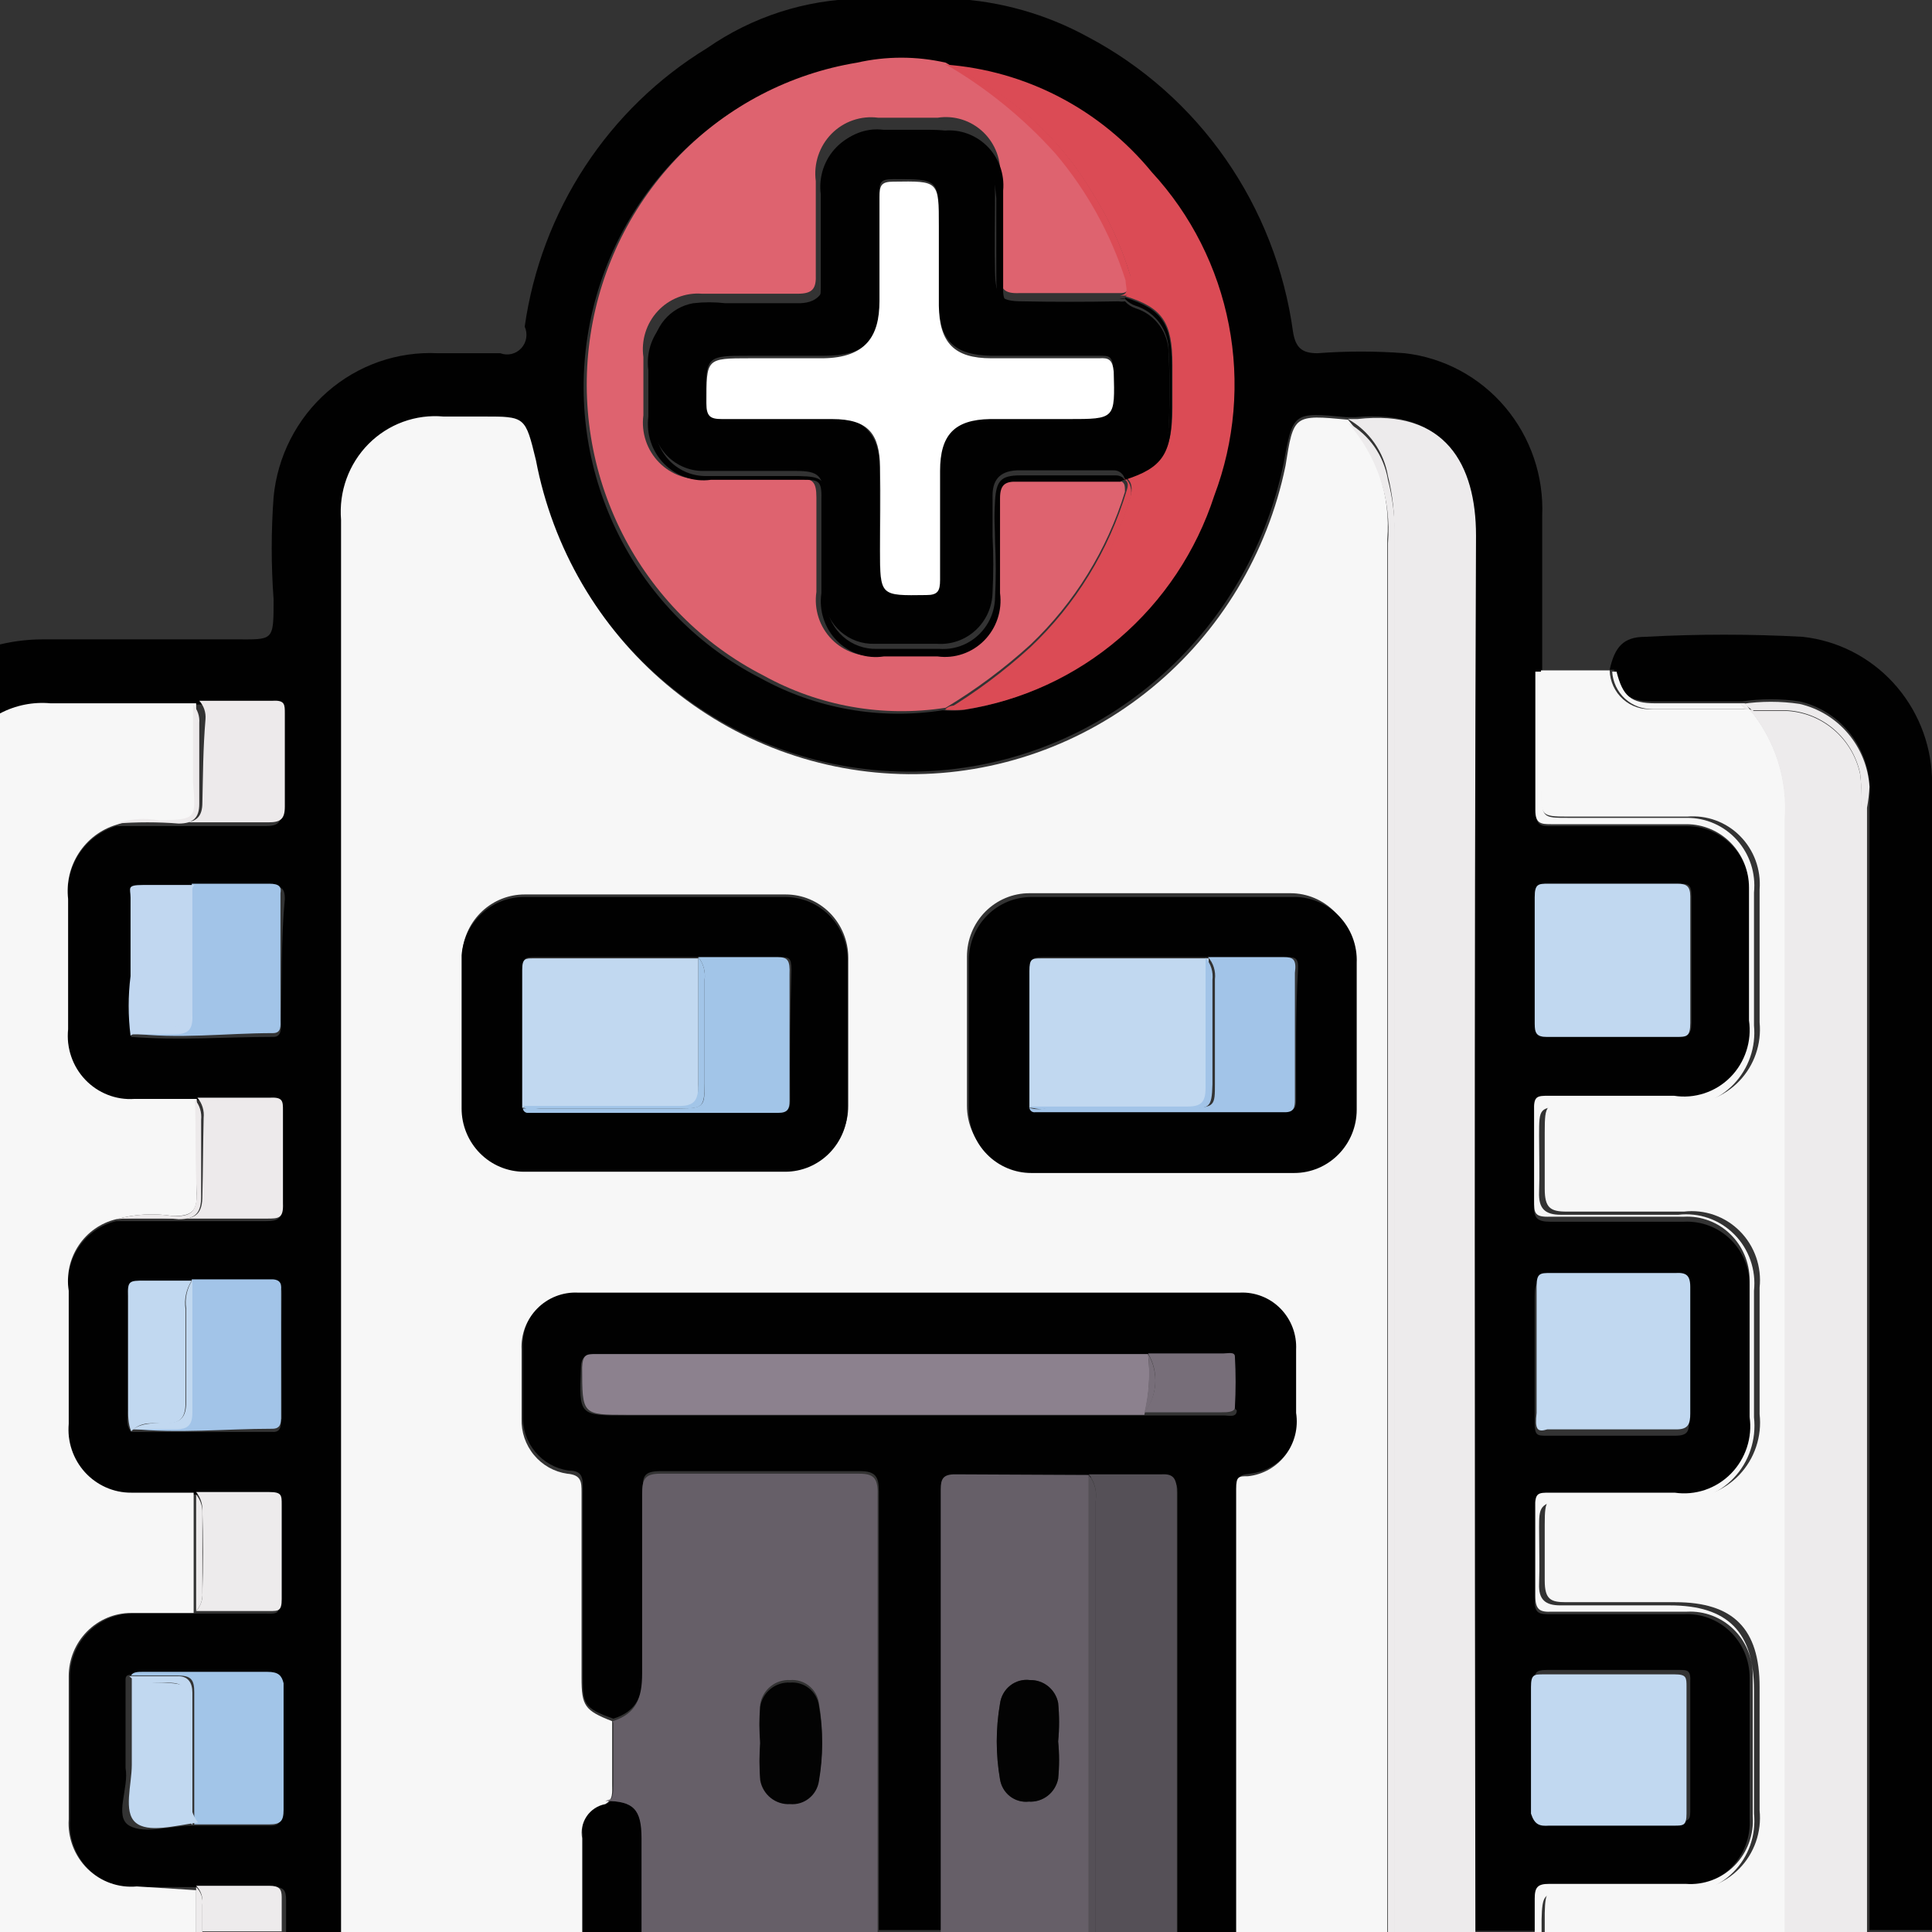 <svg width="65" height="65" viewBox="0 0 65 65" fill="none" xmlns="http://www.w3.org/2000/svg">
<rect x="0" y="0" width="65" height="65" fill="#333333" stroke="none"/>
<g clip-path="url(#clip0_123_7527)">
<path d="M42.051 49.581C42.298 49.555 42.537 49.478 42.754 49.356C42.971 49.233 43.16 49.067 43.312 48.868C43.463 48.669 43.573 48.44 43.635 48.197C43.696 47.953 43.708 47.699 43.67 47.451V45.321C43.682 45.066 43.641 44.812 43.55 44.573C43.459 44.335 43.32 44.119 43.142 43.939C42.964 43.758 42.751 43.617 42.516 43.526C42.281 43.433 42.03 43.392 41.778 43.404H19.481C19.23 43.392 18.978 43.433 18.743 43.526C18.508 43.617 18.295 43.758 18.117 43.939C17.939 44.119 17.8 44.335 17.709 44.573C17.618 44.812 17.578 45.066 17.59 45.321V47.621C17.575 48.067 17.724 48.503 18.007 48.845C18.29 49.187 18.688 49.411 19.124 49.474C19.628 49.474 19.607 49.751 19.607 50.113V56.353C19.607 57.312 19.607 57.461 20.637 57.823C21.436 57.567 21.646 57.035 21.625 56.204C21.625 54.202 21.625 52.179 21.625 50.177C21.625 49.687 21.625 49.495 22.234 49.495C24.483 49.495 26.71 49.495 28.938 49.495C29.463 49.495 29.568 49.687 29.568 50.177C29.568 55.097 29.568 60.016 29.568 64.936H31.67V50.219C31.67 49.858 31.67 49.687 32.153 49.708H39.109C39.509 49.708 39.614 49.858 39.614 50.219C39.614 55.182 39.614 60.166 39.614 65.128H41.715V50.219C41.589 49.687 41.673 49.623 42.051 49.581ZM41.61 47.451C41.61 47.706 41.337 47.621 41.169 47.621H21.036C19.481 47.621 19.481 47.621 19.544 46.024C19.544 45.662 19.691 45.555 20.027 45.577H41.043C41.19 45.577 41.421 45.577 41.442 45.726C41.507 46.277 41.542 46.832 41.547 47.387L41.61 47.451Z" fill="#010101"/>
<path d="M20.385 60.591C20.259 60.614 20.139 60.663 20.031 60.733C19.924 60.803 19.831 60.895 19.759 61.002C19.686 61.109 19.636 61.229 19.61 61.356C19.584 61.483 19.583 61.614 19.607 61.742V65.128H21.709V61.955C21.604 60.868 21.33 60.591 20.385 60.591Z" fill="#010101"/>
<path d="M60.65 21.425C58.886 21.329 57.118 21.329 55.354 21.425C54.618 21.425 54.324 21.766 54.156 22.533H54.303C54.513 23.363 54.787 23.598 55.606 23.598H58.611C59.252 23.502 59.904 23.502 60.545 23.598C61.181 23.743 61.755 24.094 62.179 24.596C62.603 25.099 62.855 25.727 62.898 26.388C62.909 26.586 62.909 26.785 62.898 26.984C62.898 39.635 62.898 52.285 62.898 64.936H65V26.153C64.956 24.967 64.493 23.837 63.694 22.968C62.895 22.1 61.814 21.552 60.65 21.425V21.425Z" fill="#010101"/>
<path d="M52.118 63.445H56.615C56.914 63.467 57.214 63.424 57.495 63.319C57.776 63.213 58.032 63.048 58.245 62.834C58.458 62.62 58.623 62.363 58.73 62.079C58.837 61.795 58.882 61.491 58.864 61.188C58.864 59.59 58.864 58.014 58.864 56.438C58.864 56.15 58.806 55.864 58.694 55.598C58.582 55.332 58.418 55.093 58.211 54.894C58.005 54.694 57.761 54.54 57.493 54.439C57.226 54.339 56.942 54.294 56.657 54.309H52.202C51.781 54.309 51.613 54.309 51.634 53.776C51.634 52.775 51.634 51.795 51.634 50.794C51.634 50.39 51.634 50.305 52.118 50.305H56.321C56.673 50.362 57.034 50.333 57.373 50.219C57.712 50.105 58.018 49.911 58.268 49.652C58.517 49.394 58.701 49.078 58.805 48.732C58.908 48.386 58.929 48.019 58.864 47.664V43.234C58.864 42.945 58.806 42.659 58.694 42.394C58.582 42.128 58.418 41.888 58.211 41.689C58.005 41.49 57.761 41.335 57.493 41.235C57.226 41.134 56.942 41.09 56.657 41.104C55.144 41.104 53.652 41.104 52.16 41.104C51.718 41.104 51.592 40.976 51.613 40.55C51.613 39.557 51.613 38.556 51.613 37.547C51.613 37.143 51.613 37.015 52.118 37.036H56.321C56.674 37.099 57.037 37.073 57.378 36.961C57.719 36.849 58.029 36.655 58.279 36.395C58.529 36.135 58.714 35.817 58.815 35.469C58.917 35.12 58.934 34.752 58.864 34.395V29.923C58.864 29.358 58.642 28.816 58.248 28.417C57.854 28.018 57.319 27.793 56.762 27.793C55.249 27.793 53.715 27.793 52.202 27.793C51.865 27.793 51.676 27.793 51.676 27.325C51.676 23.96 51.676 22.66 51.676 22.66H51.886C51.886 20.9 51.886 19.132 51.886 17.358C51.943 16.021 51.497 14.714 50.639 13.698C49.781 12.682 48.574 12.034 47.263 11.884C46.284 11.809 45.3 11.809 44.321 11.884C43.796 11.884 43.586 11.692 43.502 11.16C43.214 9.067 42.436 7.074 41.233 5.347C40.031 3.62 38.438 2.211 36.587 1.235C35.194 0.474 33.65 0.037 32.069 -0.043H29.127C29.065 -0.026 29 -0.026 28.938 -0.043C27.098 -0.014 25.307 0.564 23.789 1.619C22.145 2.622 20.741 3.983 19.68 5.604C18.619 7.225 17.926 9.064 17.653 10.989C17.707 11.108 17.725 11.241 17.704 11.37C17.684 11.499 17.626 11.619 17.538 11.715C17.451 11.81 17.337 11.878 17.211 11.908C17.086 11.938 16.954 11.93 16.833 11.884C16.161 11.884 15.467 11.884 14.732 11.884C13.374 11.817 12.043 12.282 11.015 13.182C9.986 14.082 9.338 15.348 9.205 16.718C9.121 17.867 9.121 19.02 9.205 20.169C9.205 21.596 9.205 21.511 7.902 21.511H1.429C0.948 21.512 0.468 21.569 0 21.681V24.045C0.524 23.769 1.114 23.651 1.702 23.704C3.341 23.704 4.96 23.704 6.599 23.704C7.418 23.704 8.238 23.704 9.079 23.704C9.415 23.704 9.478 23.832 9.478 24.13C9.478 25.181 9.478 26.224 9.478 27.261C9.478 27.687 9.331 27.793 8.931 27.793C7.271 27.793 5.59 27.793 3.909 27.793C3.393 27.95 2.948 28.285 2.653 28.741C2.357 29.197 2.229 29.743 2.291 30.285C2.291 31.733 2.291 33.203 2.291 34.672C2.259 34.98 2.295 35.292 2.395 35.585C2.494 35.877 2.656 36.145 2.868 36.368C3.08 36.591 3.338 36.764 3.623 36.876C3.908 36.988 4.213 37.035 4.518 37.015H6.62H9.079C9.436 37.015 9.499 37.143 9.499 37.441C9.499 38.492 9.499 39.535 9.499 40.572C9.499 40.998 9.352 41.083 8.952 41.083H3.909C3.392 41.205 2.94 41.522 2.644 41.968C2.347 42.414 2.229 42.958 2.312 43.489V47.962C2.285 48.257 2.32 48.555 2.414 48.836C2.508 49.117 2.658 49.375 2.856 49.593C3.054 49.812 3.295 49.986 3.563 50.105C3.831 50.224 4.121 50.285 4.413 50.283H6.515H8.973C9.289 50.283 9.394 50.283 9.394 50.709C9.394 51.774 9.394 52.839 9.394 53.883C9.394 54.224 9.394 54.309 8.973 54.287H4.455C3.898 54.287 3.363 54.512 2.969 54.911C2.575 55.31 2.354 55.852 2.354 56.417C2.354 58.014 2.354 59.633 2.354 61.23C2.334 61.537 2.381 61.845 2.49 62.132C2.599 62.42 2.768 62.679 2.986 62.894C3.203 63.108 3.464 63.273 3.751 63.375C4.037 63.478 4.342 63.516 4.644 63.488H6.746C7.565 63.488 8.385 63.488 9.205 63.488C9.541 63.488 9.625 63.594 9.625 63.914V65.128H11.726V61.252C11.726 46.727 11.726 32.181 11.726 17.656C11.666 17.197 11.704 16.731 11.837 16.289C11.971 15.846 12.197 15.438 12.5 15.093C12.803 14.747 13.176 14.472 13.594 14.286C14.012 14.099 14.464 14.007 14.921 14.014C15.362 14.014 15.803 14.014 16.266 14.014C17.674 14.014 17.674 14.014 17.968 15.398C18.531 18.355 20.087 21.023 22.372 22.948C24.656 24.874 27.528 25.939 30.5 25.961C33.471 25.984 36.358 24.963 38.671 23.072C40.984 21.181 42.579 18.538 43.186 15.59C43.502 13.865 43.502 13.865 45.288 14.035H45.603C48.566 13.758 49.617 15.569 49.596 17.954C49.596 33.629 49.596 49.282 49.596 64.957H51.697V63.871C51.634 63.552 51.739 63.445 52.118 63.445ZM52.118 43.042C52.832 43.042 53.547 43.042 54.219 43.042C54.892 43.042 55.648 43.042 56.321 43.042C56.678 43.042 56.825 43.042 56.825 43.511C56.825 44.895 56.825 46.279 56.825 47.77C56.825 48.111 56.825 48.303 56.363 48.303H52.055C51.718 48.303 51.634 48.303 51.634 47.877C51.634 46.45 51.634 45.044 51.634 43.617C51.634 43.106 51.76 43.021 52.097 43.042H52.118ZM52.118 29.731H56.468C56.783 29.731 56.909 29.731 56.909 30.157C56.909 31.584 56.909 32.99 56.909 34.417C56.909 34.8 56.783 34.885 56.447 34.885H52.034C51.697 34.885 51.634 34.758 51.634 34.459C51.634 33.039 51.634 31.62 51.634 30.2C51.634 29.795 51.76 29.731 52.097 29.731H52.118ZM9.457 34.438C9.457 34.63 9.457 34.885 9.205 34.885C7.607 34.885 6.01 35.013 4.413 34.885C4.329 34.221 4.329 33.548 4.413 32.883C4.413 32.01 4.413 31.137 4.413 30.242C4.413 29.923 4.413 29.795 4.833 29.817C5.254 29.838 5.989 29.817 6.557 29.817C7.124 29.817 8.301 29.817 9.163 29.817C9.499 29.817 9.583 29.923 9.583 30.242C9.457 31.584 9.478 33.011 9.457 34.438ZM9.457 47.749C9.457 47.962 9.457 48.196 9.163 48.175C7.565 48.175 5.989 48.175 4.413 48.175C4.203 47.919 4.308 47.621 4.308 47.344C4.308 46.109 4.308 44.874 4.308 43.639C4.308 43.191 4.455 43.064 4.876 43.106C5.296 43.149 5.926 43.106 6.452 43.106H9.058C9.415 43.106 9.478 43.234 9.478 43.553C9.457 44.916 9.478 46.322 9.478 47.749H9.457ZM8.973 61.422H6.452C5.758 61.422 4.876 61.72 4.35 61.422C3.825 61.124 4.35 60.144 4.224 59.484C4.224 58.483 4.224 57.503 4.224 56.502C4.224 56.268 4.476 56.374 4.602 56.374H8.805C9.184 56.374 9.289 56.502 9.289 56.886C9.289 58.27 9.289 59.676 9.289 61.145C9.478 61.316 9.373 61.443 8.995 61.422H8.973ZM40.77 16.697C40.162 18.567 39.055 20.23 37.571 21.501C36.087 22.772 34.284 23.601 32.363 23.896C32.147 23.917 31.929 23.917 31.712 23.896C29.604 24.227 27.448 23.845 25.576 22.81C23.536 21.765 21.875 20.093 20.831 18.032C19.787 15.972 19.413 13.63 19.763 11.341C20.113 9.053 21.168 6.935 22.779 5.292C24.389 3.648 26.472 2.564 28.728 2.194C29.71 1.97 30.729 1.97 31.712 2.194V2.194C33.05 2.296 34.355 2.671 35.546 3.297C36.738 3.923 37.793 4.786 38.647 5.836C39.972 7.261 40.875 9.035 41.254 10.955C41.633 12.875 41.473 14.865 40.791 16.697H40.77ZM51.634 56.609C51.634 56.289 51.634 56.183 52.055 56.183C53.456 56.183 54.927 56.183 56.468 56.183C56.783 56.183 56.888 56.183 56.867 56.609V60.868C56.867 61.188 56.867 61.294 56.447 61.273C55.711 61.273 54.976 61.273 54.345 61.273H52.244C51.928 61.273 51.76 61.273 51.76 60.868C51.69 59.519 51.648 58.1 51.634 56.609Z" fill="#010101"/>
<path d="M45.351 14.12C43.523 13.95 43.523 13.95 43.249 15.675C42.642 18.623 41.047 21.267 38.734 23.157C36.421 25.048 33.534 26.069 30.563 26.046C27.591 26.024 24.719 24.959 22.435 23.034C20.15 21.108 18.594 18.44 18.031 15.483C17.674 14.014 17.674 14.014 16.266 14.014C15.803 14.014 15.362 14.014 14.921 14.014C14.46 13.972 13.995 14.033 13.559 14.192C13.124 14.351 12.728 14.605 12.399 14.936C12.071 15.267 11.818 15.666 11.658 16.107C11.498 16.547 11.436 17.018 11.474 17.485C11.474 32.01 11.474 46.556 11.474 61.081V65.128H19.586V61.848C19.562 61.721 19.563 61.59 19.589 61.463C19.615 61.336 19.666 61.215 19.738 61.108C19.81 61.001 19.903 60.91 20.01 60.84C20.118 60.769 20.238 60.721 20.364 60.698C20.637 60.549 20.595 60.293 20.595 60.038C20.595 59.377 20.595 58.696 20.595 57.908C19.67 57.546 19.565 57.397 19.565 56.438V50.219C19.565 49.858 19.565 49.623 19.082 49.581C18.646 49.518 18.248 49.294 17.965 48.952C17.681 48.61 17.533 48.174 17.548 47.728V45.406C17.536 45.151 17.576 44.897 17.667 44.659C17.758 44.421 17.897 44.204 18.075 44.024C18.253 43.843 18.466 43.703 18.701 43.611C18.936 43.519 19.188 43.477 19.439 43.489H41.715C41.967 43.477 42.218 43.519 42.453 43.611C42.688 43.703 42.901 43.843 43.079 44.024C43.257 44.204 43.396 44.421 43.487 44.659C43.578 44.897 43.618 45.151 43.606 45.406V47.536C43.645 47.785 43.633 48.038 43.572 48.282C43.51 48.526 43.4 48.754 43.249 48.953C43.097 49.152 42.908 49.318 42.691 49.441C42.474 49.563 42.235 49.64 41.988 49.666C41.673 49.666 41.589 49.666 41.589 50.092V65H46.675C46.675 49.382 46.675 33.764 46.675 18.145C46.734 17.419 46.648 16.687 46.42 15.995C46.193 15.303 45.829 14.665 45.351 14.12V14.12ZM28.539 37.207C28.539 37.772 28.317 38.313 27.923 38.713C27.529 39.112 26.994 39.337 26.437 39.337C23.495 39.337 20.574 39.337 17.653 39.337C17.095 39.337 16.561 39.112 16.167 38.713C15.773 38.313 15.551 37.772 15.551 37.207C15.551 35.503 15.551 33.778 15.551 32.053C15.594 31.518 15.834 31.019 16.223 30.656C16.613 30.293 17.123 30.092 17.653 30.093C19.124 30.093 20.595 30.093 22.066 30.093H26.437C26.994 30.093 27.529 30.318 27.923 30.717C28.317 31.117 28.539 31.658 28.539 32.223V37.207ZM43.48 39.337C40.538 39.337 37.596 39.337 34.633 39.337C34.076 39.337 33.541 39.112 33.147 38.713C32.753 38.313 32.532 37.772 32.532 37.207C32.532 35.524 32.532 33.863 32.532 32.181C32.532 31.616 32.753 31.074 33.147 30.675C33.541 30.275 34.076 30.051 34.633 30.051C36.104 30.051 37.575 30.051 39.067 30.051C40.559 30.051 41.967 30.051 43.417 30.051C43.975 30.051 44.509 30.275 44.903 30.675C45.297 31.074 45.519 31.616 45.519 32.181C45.519 33.82 45.519 35.482 45.519 37.121C45.539 37.405 45.503 37.689 45.413 37.958C45.322 38.227 45.18 38.475 44.994 38.687C44.808 38.899 44.582 39.072 44.329 39.194C44.077 39.317 43.802 39.387 43.523 39.4L43.48 39.337Z" fill="#F7F7F7"/>
<path d="M4.602 63.467C4.3 63.495 3.995 63.456 3.709 63.354C3.422 63.252 3.161 63.087 2.944 62.873C2.726 62.658 2.557 62.398 2.448 62.111C2.339 61.824 2.292 61.516 2.312 61.209C2.312 59.612 2.312 57.993 2.312 56.396C2.312 55.831 2.533 55.289 2.927 54.89C3.321 54.49 3.856 54.266 4.413 54.266H6.515V50.219H4.413C4.121 50.221 3.831 50.16 3.563 50.041C3.295 49.922 3.054 49.748 2.856 49.53C2.658 49.311 2.508 49.053 2.414 48.772C2.32 48.491 2.285 48.194 2.312 47.898V43.426C2.229 42.894 2.347 42.351 2.644 41.904C2.94 41.458 3.392 41.142 3.909 41.019C4.532 40.846 5.184 40.81 5.821 40.913C6.41 40.913 6.641 40.785 6.62 40.146C6.62 39.081 6.62 38.016 6.62 36.972H4.518C4.213 36.993 3.908 36.945 3.623 36.833C3.338 36.722 3.08 36.548 2.868 36.325C2.656 36.102 2.494 35.835 2.395 35.542C2.295 35.249 2.259 34.938 2.291 34.63C2.291 33.16 2.291 31.691 2.291 30.242C2.229 29.701 2.357 29.154 2.653 28.698C2.948 28.243 3.393 27.907 3.909 27.751C4.375 27.588 4.875 27.551 5.359 27.644C6.599 27.644 6.599 27.644 6.599 26.324V23.662C4.96 23.662 3.341 23.662 1.702 23.662C1.114 23.608 0.524 23.726 0 24.002V65.128H6.599V63.594L4.602 63.467Z" fill="#F7F7F7"/>
<path d="M58.864 23.853H58.653C57.645 23.853 56.552 23.853 55.606 23.853C55.425 23.871 55.243 23.851 55.071 23.794C54.898 23.737 54.739 23.645 54.603 23.523C54.467 23.401 54.357 23.252 54.28 23.085C54.203 22.919 54.161 22.738 54.156 22.554H51.844C51.844 23.875 51.844 25.216 51.844 26.558C51.844 27.431 51.844 27.474 52.748 27.474H56.762C57.087 27.445 57.415 27.488 57.723 27.601C58.03 27.713 58.309 27.892 58.541 28.126C58.773 28.359 58.952 28.64 59.066 28.951C59.18 29.261 59.225 29.593 59.2 29.923C59.2 31.343 59.2 32.834 59.2 34.395C59.234 34.755 59.191 35.117 59.073 35.458C58.956 35.799 58.766 36.109 58.518 36.369C58.271 36.628 57.97 36.83 57.638 36.96C57.306 37.09 56.949 37.145 56.594 37.122C55.354 37.122 54.135 37.122 52.895 37.122C52.013 37.122 51.971 37.121 51.971 38.101C51.971 38.719 51.971 39.358 51.971 39.997C51.971 40.636 52.16 40.763 52.706 40.763C54.03 40.763 55.333 40.763 56.657 40.763C56.999 40.723 57.345 40.761 57.67 40.875C57.995 40.989 58.291 41.175 58.535 41.421C58.78 41.666 58.966 41.965 59.081 42.293C59.196 42.622 59.237 42.972 59.2 43.319C59.2 44.739 59.2 46.159 59.2 47.579C59.241 47.949 59.201 48.324 59.083 48.676C58.965 49.029 58.772 49.351 58.517 49.62C58.262 49.888 57.952 50.096 57.609 50.229C57.265 50.362 56.897 50.417 56.531 50.39C55.312 50.39 54.072 50.39 52.853 50.39C52.034 50.39 51.971 50.39 51.971 51.284C51.971 52.179 51.971 52.541 51.971 53.18C51.971 53.819 52.181 53.904 52.685 53.904C53.904 53.904 55.144 53.904 56.363 53.904C58.317 53.904 59.2 54.798 59.2 56.758C59.2 58.178 59.2 59.562 59.2 60.911C59.236 61.27 59.193 61.632 59.074 61.971C58.954 62.311 58.762 62.62 58.511 62.874C58.259 63.129 57.955 63.324 57.619 63.445C57.284 63.566 56.927 63.61 56.573 63.573C55.312 63.573 54.03 63.573 52.748 63.573C52.055 63.573 51.992 63.573 51.971 64.361V65.128H60.061V27.559C60.156 26.212 59.726 24.882 58.864 23.853V23.853Z" fill="#F7F7F7"/>
<path d="M52.559 63.679C53.841 63.679 55.123 63.679 56.384 63.679C56.738 63.716 57.095 63.672 57.43 63.552C57.766 63.431 58.07 63.236 58.321 62.981C58.573 62.726 58.765 62.418 58.885 62.078C59.004 61.738 59.047 61.376 59.011 61.017C59.011 59.597 59.011 58.213 59.011 56.864C59.011 54.905 58.128 54.011 56.174 54.011C54.955 54.011 53.715 54.011 52.496 54.011C51.992 54.011 51.76 53.819 51.781 53.286C51.802 52.754 51.781 52.03 51.781 51.391C51.781 50.752 51.781 50.518 52.664 50.496C53.883 50.496 55.123 50.496 56.342 50.496C56.708 50.524 57.076 50.469 57.419 50.336C57.763 50.203 58.073 49.994 58.328 49.726C58.583 49.458 58.776 49.136 58.894 48.783C59.012 48.43 59.052 48.055 59.011 47.685C59.011 46.265 59.011 44.845 59.011 43.426C59.048 43.079 59.007 42.728 58.892 42.4C58.777 42.071 58.591 41.773 58.346 41.527C58.102 41.282 57.806 41.095 57.481 40.981C57.156 40.868 56.81 40.83 56.468 40.87C55.144 40.87 53.841 40.87 52.517 40.87C51.971 40.87 51.76 40.657 51.781 40.103C51.802 39.55 51.781 38.825 51.781 38.208C51.781 37.271 51.781 37.249 52.706 37.228C53.946 37.228 55.165 37.228 56.405 37.228C56.76 37.251 57.116 37.196 57.449 37.066C57.781 36.936 58.081 36.734 58.329 36.475C58.577 36.216 58.766 35.905 58.884 35.565C59.002 35.224 59.045 34.861 59.011 34.502C59.011 33.011 59.011 31.52 59.011 30.029C59.043 29.711 59.009 29.389 58.911 29.085C58.812 28.781 58.652 28.502 58.44 28.264C58.228 28.027 57.969 27.838 57.679 27.709C57.39 27.58 57.078 27.515 56.762 27.516H52.769C51.907 27.516 51.865 27.516 51.865 26.601C51.865 25.259 51.865 23.917 51.865 22.597H51.655C51.655 22.597 51.655 23.896 51.655 27.261C51.655 27.708 51.844 27.729 52.181 27.729C53.694 27.729 55.228 27.729 56.741 27.729C57.298 27.729 57.833 27.954 58.227 28.353C58.621 28.753 58.843 29.294 58.843 29.859V34.332C58.893 34.678 58.862 35.032 58.752 35.364C58.643 35.696 58.458 35.998 58.213 36.244C57.968 36.491 57.669 36.675 57.34 36.783C57.011 36.891 56.662 36.92 56.321 36.866H52.118C51.718 36.866 51.592 36.866 51.613 37.377C51.613 38.371 51.613 39.372 51.613 40.38C51.613 40.806 51.613 40.955 52.16 40.934C53.652 40.934 55.144 40.934 56.657 40.934C56.942 40.919 57.226 40.964 57.493 41.064C57.761 41.165 58.005 41.319 58.211 41.519C58.418 41.718 58.582 41.958 58.694 42.223C58.806 42.489 58.864 42.775 58.864 43.064V47.664C58.913 48.011 58.882 48.365 58.772 48.698C58.663 49.031 58.478 49.333 58.234 49.581C57.989 49.829 57.691 50.016 57.362 50.127C57.034 50.238 56.684 50.269 56.342 50.219H52.139C51.76 50.219 51.634 50.219 51.655 50.709C51.655 51.71 51.655 52.69 51.655 53.691C51.655 54.16 51.802 54.245 52.223 54.223H56.762C57.047 54.209 57.331 54.253 57.599 54.354C57.866 54.455 58.11 54.609 58.316 54.808C58.523 55.008 58.687 55.247 58.799 55.513C58.911 55.778 58.969 56.064 58.969 56.353C58.969 57.929 58.969 59.505 58.969 61.103C58.991 61.407 58.947 61.714 58.842 62C58.737 62.287 58.572 62.547 58.359 62.763C58.145 62.979 57.889 63.147 57.606 63.253C57.323 63.36 57.021 63.404 56.72 63.381H52.118C51.739 63.381 51.634 63.488 51.634 63.871V65.128H51.865V64.574C51.886 63.765 51.95 63.701 52.559 63.679Z" fill="#F7F7F7"/>
<path d="M55.606 23.853C56.615 23.853 57.708 23.853 58.653 23.853H58.864L58.695 23.662H55.69C54.871 23.662 54.597 23.427 54.387 22.597H54.24C54.262 22.945 54.417 23.271 54.672 23.506C54.927 23.74 55.262 23.865 55.606 23.853V23.853Z" fill="#F7F7F7"/>
<path d="M49.659 18.018C49.659 15.632 48.629 13.758 45.666 14.099H45.351C45.703 14.295 46.007 14.569 46.24 14.901C46.472 15.233 46.628 15.614 46.696 16.016C46.85 16.635 46.92 17.273 46.906 17.911V65.128H49.638C49.617 49.346 49.596 33.693 49.659 18.018Z" fill="#EDEBEC"/>
<path d="M46.696 16.143C46.628 15.742 46.472 15.361 46.24 15.029C46.007 14.697 45.703 14.423 45.351 14.227C45.835 14.773 46.204 15.413 46.436 16.109C46.667 16.805 46.755 17.541 46.696 18.273C46.696 33.891 46.696 49.51 46.696 65.128H46.927V17.933C46.925 17.329 46.848 16.727 46.696 16.143V16.143Z" fill="#EDEBEC"/>
<path d="M37.848 16.548C37.848 16.314 37.848 16.207 37.617 16.165H34.213C33.792 16.165 33.624 16.165 33.624 16.718C33.624 17.783 33.624 18.848 33.624 19.913C33.662 20.202 33.634 20.496 33.542 20.772C33.45 21.048 33.296 21.298 33.093 21.504C32.89 21.71 32.642 21.866 32.37 21.96C32.098 22.053 31.808 22.081 31.523 22.043H29.568C29.283 22.086 28.991 22.061 28.716 21.969C28.442 21.877 28.193 21.721 27.988 21.514C27.784 21.307 27.63 21.055 27.54 20.777C27.449 20.498 27.424 20.203 27.467 19.913C27.467 18.848 27.467 17.783 27.467 16.74C27.467 16.207 27.341 16.08 26.836 16.101C25.814 16.101 24.784 16.101 23.747 16.101C23.462 16.14 23.172 16.111 22.9 16.018C22.628 15.924 22.38 15.768 22.177 15.562C21.974 15.356 21.82 15.106 21.728 14.83C21.636 14.554 21.608 14.26 21.646 13.971V12.012C21.607 11.734 21.631 11.451 21.714 11.184C21.798 10.916 21.94 10.671 22.13 10.467C22.319 10.262 22.552 10.104 22.81 10.003C23.068 9.901 23.345 9.86 23.621 9.882C24.693 9.882 25.723 9.882 26.836 9.882C27.341 9.882 27.467 9.712 27.446 9.222C27.446 8.185 27.446 7.142 27.446 6.091C27.408 5.802 27.436 5.508 27.528 5.233C27.62 4.957 27.774 4.706 27.977 4.5C28.18 4.294 28.428 4.138 28.7 4.045C28.973 3.951 29.262 3.923 29.547 3.961H31.544C31.819 3.918 32.1 3.939 32.365 4.022C32.631 4.105 32.874 4.249 33.077 4.442C33.28 4.635 33.436 4.873 33.535 5.136C33.633 5.4 33.671 5.683 33.645 5.963C33.645 7.057 33.645 8.143 33.645 9.222C33.645 9.733 33.792 9.882 34.297 9.861C35.432 9.861 36.566 9.861 37.701 9.861C38.038 9.861 37.974 9.605 37.89 9.35C37.392 7.786 36.592 6.338 35.537 5.09C34.458 3.905 33.203 2.899 31.817 2.108V2.108C30.834 1.885 29.815 1.885 28.833 2.108C26.577 2.479 24.494 3.563 22.884 5.206C21.273 6.85 20.218 8.967 19.868 11.256C19.518 13.545 19.892 15.887 20.936 17.947C21.98 20.007 23.641 21.68 25.681 22.724C27.553 23.76 29.709 24.141 31.817 23.811V23.811C32.836 23.197 33.793 22.484 34.675 21.681C36.151 20.275 37.244 18.507 37.848 16.548V16.548Z" fill="#DE636F"/>
<path d="M28.917 49.581C26.689 49.581 24.462 49.581 22.213 49.581C21.688 49.581 21.604 49.772 21.604 50.262C21.604 52.264 21.604 54.287 21.604 56.289C21.604 57.12 21.415 57.652 20.616 57.908C20.944 58.659 21.003 59.502 20.784 60.293C20.784 60.506 20.532 60.528 20.364 60.591C21.309 60.591 21.583 60.868 21.583 61.848V65.128H29.526C29.526 60.208 29.526 55.288 29.526 50.369C29.547 49.772 29.442 49.581 28.917 49.581ZM27.551 59.846C27.515 60.074 27.395 60.279 27.216 60.421C27.037 60.563 26.811 60.632 26.584 60.613C26.347 60.627 26.114 60.552 25.928 60.403C25.742 60.254 25.616 60.04 25.576 59.803C25.545 59.392 25.545 58.979 25.576 58.568C25.542 58.157 25.542 57.744 25.576 57.333C25.616 57.096 25.742 56.883 25.928 56.733C26.114 56.584 26.347 56.51 26.584 56.524C26.811 56.505 27.037 56.573 27.216 56.715C27.395 56.857 27.515 57.063 27.551 57.29C27.698 58.136 27.698 59.001 27.551 59.846V59.846Z" fill="#665F68"/>
<path d="M20.805 60.293C21.024 59.502 20.965 58.659 20.637 57.908C20.637 58.589 20.637 59.271 20.637 60.038C20.637 60.293 20.637 60.549 20.406 60.698C20.553 60.528 20.784 60.506 20.805 60.293Z" fill="#665F68"/>
<path d="M62.583 26.047C62.457 25.458 62.141 24.928 61.684 24.543C61.227 24.157 60.656 23.937 60.061 23.917H58.864C59.428 24.373 59.803 25.026 59.914 25.749C60.05 26.385 60.114 27.035 60.103 27.687V65.128H62.604V27.474C62.65 26.999 62.643 26.52 62.583 26.047V26.047Z" fill="#EDEBEC"/>
<path d="M62.898 26.473C62.856 25.813 62.603 25.184 62.179 24.682C61.755 24.179 61.182 23.828 60.545 23.683C59.904 23.587 59.252 23.587 58.611 23.683C58.735 23.733 58.849 23.805 58.948 23.896H60.061C60.656 23.915 61.227 24.136 61.684 24.521C62.141 24.907 62.457 25.437 62.583 26.026C62.636 26.5 62.636 26.978 62.583 27.453V65.128H62.814C62.814 52.477 62.814 39.826 62.814 27.176C62.857 26.943 62.885 26.709 62.898 26.473V26.473Z" fill="#EDEBEC"/>
<path d="M59.998 25.706C59.887 24.984 59.512 24.33 58.948 23.875H58.864C59.719 24.906 60.141 26.237 60.04 27.58V65.128H60.272V27.644C60.254 26.99 60.163 26.339 59.998 25.706V25.706Z" fill="#EDEBEC"/>
<path d="M58.864 23.875C58.765 23.784 58.651 23.712 58.527 23.662L58.695 23.853L58.864 23.875Z" fill="#EDEBEC"/>
<path d="M32.132 49.602C31.733 49.602 31.649 49.751 31.649 50.113V65.021H36.63V49.623L32.132 49.602ZM34.612 60.613C34.387 60.638 34.162 60.574 33.982 60.435C33.802 60.297 33.682 60.093 33.645 59.867C33.498 59.022 33.498 58.157 33.645 57.312C33.677 57.072 33.8 56.855 33.989 56.707C34.178 56.559 34.417 56.493 34.654 56.524C34.875 56.519 35.091 56.593 35.264 56.733C35.437 56.873 35.556 57.071 35.6 57.29C35.642 57.722 35.642 58.157 35.6 58.589C35.642 59.007 35.642 59.428 35.6 59.846C35.554 60.073 35.429 60.276 35.248 60.417C35.066 60.558 34.84 60.628 34.612 60.613Z" fill="#665F68"/>
<path d="M31.796 2.172C33.842 3.024 35.565 4.516 36.714 6.432C37.273 7.304 37.712 8.25 38.017 9.243C38.017 9.563 38.017 9.839 37.869 9.967C39.109 10.351 39.446 10.84 39.446 12.267V13.694C39.446 15.185 39.13 15.654 37.869 16.058C38.08 16.186 38.122 16.442 38.017 16.761C37.099 19.705 35.097 22.176 32.426 23.662C32.216 23.789 31.985 23.662 31.796 23.875C32.013 23.896 32.231 23.896 32.447 23.875C34.368 23.579 36.171 22.75 37.655 21.48C39.139 20.209 40.246 18.546 40.853 16.676C41.545 14.845 41.715 12.853 41.343 10.929C40.972 9.005 40.074 7.225 38.752 5.793C37.894 4.745 36.835 3.884 35.639 3.262C34.444 2.64 33.136 2.269 31.796 2.172V2.172Z" fill="#DB4B55"/>
<path d="M35.516 5.175C36.571 6.423 37.371 7.871 37.869 9.435C37.869 9.69 38.017 9.882 37.68 9.946H37.869C38.1 9.818 38.101 9.541 38.017 9.222C37.712 8.228 37.273 7.282 36.714 6.411C35.565 4.495 33.842 3.003 31.796 2.151C33.185 2.955 34.44 3.975 35.516 5.175V5.175Z" fill="#DB4B55"/>
<path d="M38.017 16.804C38.122 16.484 38.017 16.229 37.869 16.101H37.68C37.911 16.101 37.995 16.25 37.911 16.484C37.31 18.514 36.185 20.344 34.654 21.787C33.772 22.59 32.815 23.304 31.796 23.917C31.985 23.789 32.216 23.917 32.426 23.704C35.097 22.219 37.099 19.747 38.017 16.804Z" fill="#DB4B55"/>
<path d="M39.088 49.602H36.63C36.728 49.726 36.8 49.87 36.84 50.024C36.879 50.178 36.887 50.339 36.861 50.496V65.128H39.593C39.593 60.166 39.593 55.182 39.593 50.219C39.593 49.751 39.488 49.581 39.088 49.602Z" fill="#555057"/>
<path d="M36.63 49.623V65.128H36.861V50.518C36.887 50.361 36.879 50.2 36.84 50.045C36.8 49.891 36.728 49.747 36.63 49.623V49.623Z" fill="#555057"/>
<path d="M38.626 45.555H20.07C19.733 45.555 19.607 45.555 19.586 46.003C19.586 47.6 19.586 47.6 21.078 47.6H38.5C38.665 46.932 38.708 46.239 38.626 45.555V45.555Z" fill="#8C818E"/>
<path d="M52.118 61.422H54.219C54.955 61.422 55.69 61.422 56.321 61.422C56.636 61.422 56.741 61.422 56.741 61.017V56.758C56.741 56.438 56.741 56.332 56.342 56.332C54.941 56.332 53.47 56.332 51.928 56.332C51.613 56.332 51.508 56.332 51.508 56.758C51.508 58.178 51.508 59.597 51.508 61.017C51.634 61.401 51.803 61.443 52.118 61.422Z" fill="#C1D8F0"/>
<path d="M52.034 34.885H56.405C56.741 34.885 56.867 34.885 56.867 34.417C56.867 32.99 56.867 31.584 56.867 30.157C56.867 29.817 56.741 29.731 56.426 29.731H52.097C51.76 29.731 51.634 29.731 51.634 30.179C51.634 31.598 51.634 33.018 51.634 34.438C51.634 34.758 51.697 34.885 52.034 34.885Z" fill="#C1D8F0"/>
<path d="M52.055 48.09H56.405C56.804 48.09 56.867 47.898 56.867 47.557C56.867 46.173 56.867 44.789 56.867 43.298C56.867 42.893 56.72 42.808 56.363 42.829C55.648 42.829 54.934 42.829 54.261 42.829C53.589 42.829 52.832 42.829 52.16 42.829C51.824 42.829 51.697 42.829 51.697 43.276C51.697 44.703 51.697 46.109 51.697 47.536C51.634 48.09 51.718 48.196 52.055 48.09Z" fill="#C1D8F0"/>
<path d="M8.995 56.247H4.791C4.665 56.247 4.455 56.247 4.413 56.374H6.01C6.431 56.374 6.536 56.524 6.536 56.928C6.536 58.419 6.536 59.889 6.536 61.379H9.058C9.436 61.379 9.541 61.273 9.541 60.89C9.541 59.505 9.541 58.1 9.541 56.63C9.478 56.374 9.373 56.247 8.995 56.247Z" fill="#A2C5E8"/>
<path d="M9.058 43.042H6.452C6.452 44.512 6.452 46.003 6.452 47.493C6.452 47.919 6.305 48.09 5.884 48.069C5.464 48.047 4.897 48.069 4.413 48.069C5.989 48.239 7.565 48.069 9.163 48.069C9.457 48.069 9.457 47.855 9.457 47.642C9.457 46.216 9.457 44.81 9.457 43.383C9.478 43.17 9.415 43.021 9.058 43.042Z" fill="#A2C4E8"/>
<path d="M9.058 29.731C8.196 29.731 7.334 29.731 6.452 29.731C6.452 31.201 6.452 32.649 6.452 34.119C6.452 34.63 6.284 34.779 5.8 34.758C5.317 34.736 4.876 34.758 4.392 34.758C5.989 34.971 7.586 34.758 9.184 34.758C9.478 34.758 9.436 34.502 9.436 34.31C9.436 32.883 9.436 31.456 9.436 30.051C9.478 29.838 9.394 29.731 9.058 29.731Z" fill="#A2C4E8"/>
<path d="M6.809 40.231C6.809 40.763 6.641 41.019 6.052 40.998C5.354 40.926 4.65 40.926 3.951 40.998H8.973C9.373 40.998 9.541 40.998 9.52 40.487C9.52 39.436 9.52 38.392 9.52 37.356C9.52 37.058 9.52 36.909 9.1 36.93H6.641C6.72 37.023 6.78 37.131 6.816 37.248C6.852 37.366 6.864 37.489 6.851 37.611C6.83 38.527 6.83 39.379 6.809 40.231Z" fill="#EDEAEB"/>
<path d="M6.62 40.146C6.62 40.785 6.41 40.934 5.821 40.913C5.184 40.81 4.532 40.846 3.909 41.019C4.608 40.948 5.312 40.948 6.01 41.019C6.599 41.019 6.767 40.785 6.767 40.252C6.767 39.4 6.767 38.548 6.767 37.675C6.78 37.553 6.768 37.43 6.732 37.312C6.696 37.195 6.636 37.087 6.557 36.994C6.599 38.016 6.557 39.081 6.62 40.146Z" fill="#EDEAEB"/>
<path d="M6.809 27.005C6.809 27.453 6.62 27.687 6.115 27.666C5.416 27.608 4.713 27.608 4.014 27.666C5.695 27.666 7.376 27.666 9.037 27.666C9.436 27.666 9.583 27.559 9.583 27.133C9.583 26.082 9.583 25.039 9.583 24.002C9.583 23.704 9.583 23.555 9.184 23.576C8.343 23.576 7.523 23.576 6.704 23.576C6.779 23.659 6.837 23.756 6.873 23.863C6.909 23.969 6.923 24.082 6.914 24.194C6.83 25.195 6.83 26.089 6.809 27.005Z" fill="#EDEAEB"/>
<path d="M5.359 27.602C4.875 27.509 4.375 27.546 3.909 27.708C4.608 27.65 5.311 27.65 6.01 27.708C6.515 27.708 6.704 27.495 6.704 27.048C6.704 26.132 6.704 25.238 6.704 24.322C6.713 24.21 6.699 24.097 6.663 23.991C6.627 23.884 6.569 23.787 6.494 23.704V26.324C6.599 27.58 6.599 27.559 5.359 27.602Z" fill="#EDEAEB"/>
<path d="M9.058 63.445C8.238 63.445 7.418 63.445 6.599 63.445C6.73 63.574 6.805 63.75 6.809 63.935C6.809 64.276 6.809 64.617 6.809 64.979H9.478V63.829C9.478 63.552 9.394 63.445 9.058 63.445Z" fill="#EDEBEC"/>
<path d="M6.599 63.488V65.128H6.809C6.809 64.766 6.809 64.425 6.809 64.084C6.822 63.975 6.81 63.864 6.774 63.761C6.737 63.657 6.677 63.564 6.599 63.488V63.488Z" fill="#EDEBEC"/>
<path d="M6.809 53.584C6.818 53.697 6.804 53.809 6.768 53.916C6.732 54.022 6.674 54.12 6.599 54.202H9.058C9.373 54.202 9.478 54.202 9.478 53.797C9.478 52.733 9.478 51.668 9.478 50.624C9.478 50.305 9.478 50.198 9.058 50.198H6.599C6.741 50.371 6.816 50.591 6.809 50.816C6.837 51.767 6.837 52.69 6.809 53.584Z" fill="#EDEBEC"/>
<path d="M6.809 53.584C6.809 52.69 6.809 51.795 6.809 50.901C6.816 50.676 6.741 50.456 6.599 50.283V54.202C6.674 54.12 6.732 54.022 6.768 53.916C6.804 53.809 6.818 53.697 6.809 53.584V53.584Z" fill="#EDEBEC"/>
<path d="M5.569 47.898C6.073 47.898 6.242 47.685 6.242 47.195V44.043C6.192 43.708 6.267 43.367 6.452 43.085C5.926 43.085 5.401 43.085 4.876 43.085C4.35 43.085 4.287 43.085 4.308 43.617C4.308 44.853 4.308 46.088 4.308 47.323C4.308 47.6 4.308 47.898 4.413 48.154C4.77 47.792 5.191 47.898 5.569 47.898Z" fill="#C1D8F0"/>
<path d="M5.905 48.09C6.326 48.09 6.473 47.941 6.473 47.515C6.473 46.024 6.473 44.533 6.473 43.064C6.288 43.346 6.213 43.687 6.263 44.022V47.174C6.263 47.664 6.094 47.877 5.59 47.877C5.086 47.877 4.791 47.877 4.455 48.09C4.918 48.09 5.422 48.09 5.905 48.09Z" fill="#C1D8F0"/>
<path d="M6.326 33.565V30.668C6.277 30.354 6.353 30.033 6.536 29.774C5.968 29.774 5.38 29.774 4.812 29.774C4.245 29.774 4.392 29.88 4.392 30.2C4.392 31.094 4.392 31.968 4.392 32.841C4.308 33.505 4.308 34.178 4.392 34.843C4.645 34.652 4.962 34.568 5.275 34.608C6.326 34.545 6.326 34.545 6.326 33.565Z" fill="#C1D7F0"/>
<path d="M6.473 34.161C6.473 32.692 6.473 31.244 6.473 29.774C6.29 30.033 6.214 30.354 6.263 30.668V33.565C6.263 34.545 6.263 34.545 5.317 34.566C5.004 34.525 4.687 34.609 4.434 34.8C4.918 34.8 5.38 34.8 5.842 34.8C6.305 34.8 6.494 34.672 6.473 34.161Z" fill="#C1D7F0"/>
<path d="M6.326 57.546C6.326 56.673 6.326 56.651 5.443 56.609C5.086 56.609 4.728 56.609 4.434 56.396C4.434 57.397 4.434 58.377 4.434 59.377C4.434 60.038 4.14 60.953 4.56 61.316C4.981 61.678 5.884 61.422 6.662 61.316C6.563 61.191 6.492 61.047 6.452 60.893C6.412 60.739 6.405 60.578 6.431 60.421L6.326 57.546Z" fill="#C1D8F0"/>
<path d="M5.947 56.396H4.35C4.644 56.673 5.002 56.609 5.359 56.609C6.199 56.609 6.242 56.609 6.242 57.546V60.506C6.216 60.663 6.223 60.824 6.263 60.979C6.302 61.133 6.374 61.277 6.473 61.401C6.473 59.91 6.473 58.44 6.473 56.95C6.473 56.609 6.326 56.374 5.947 56.396Z" fill="#C1D8F0"/>
<path d="M41.169 45.534H38.626C38.806 45.838 38.89 46.191 38.867 46.544C38.845 46.898 38.717 47.237 38.5 47.515H41.106C41.274 47.515 41.547 47.515 41.547 47.344C41.579 46.777 41.579 46.208 41.547 45.641C41.547 45.47 41.316 45.534 41.169 45.534Z" fill="#776E79"/>
<path d="M38.626 45.555C38.7 46.218 38.657 46.889 38.5 47.536C38.717 47.258 38.845 46.919 38.867 46.566C38.89 46.212 38.806 45.859 38.626 45.555V45.555Z" fill="#776E79"/>
<path d="M26.416 30.179H22.045C20.574 30.179 19.103 30.179 17.632 30.179C17.102 30.177 16.592 30.378 16.202 30.741C15.812 31.104 15.573 31.603 15.53 32.138C15.53 33.863 15.53 35.588 15.53 37.292C15.53 37.857 15.752 38.398 16.146 38.798C16.54 39.197 17.074 39.422 17.632 39.422C20.553 39.422 23.474 39.422 26.416 39.422C26.974 39.422 27.508 39.197 27.902 38.798C28.296 38.398 28.518 37.857 28.518 37.292V32.394C28.529 32.107 28.483 31.821 28.382 31.552C28.282 31.284 28.129 31.039 27.933 30.832C27.736 30.625 27.501 30.461 27.24 30.348C26.98 30.236 26.699 30.178 26.416 30.179ZM26.584 36.972C26.584 37.249 26.584 37.377 26.206 37.377H17.8C17.778 37.38 17.755 37.379 17.734 37.373C17.712 37.367 17.692 37.357 17.674 37.343C17.657 37.329 17.642 37.312 17.631 37.292C17.62 37.272 17.613 37.251 17.611 37.228C17.611 35.673 17.611 34.14 17.611 32.585C17.611 32.266 17.611 32.202 17.989 32.202H26.206C26.542 32.202 26.626 32.202 26.626 32.628C26.584 34.076 26.57 35.524 26.584 36.972Z" fill="#010101"/>
<path d="M43.48 30.179C42.03 30.179 40.58 30.179 39.13 30.179C37.68 30.179 36.167 30.179 34.696 30.179C34.139 30.179 33.604 30.403 33.21 30.802C32.816 31.202 32.595 31.744 32.595 32.308C32.595 33.991 32.595 35.652 32.595 37.334C32.595 37.899 32.816 38.441 33.21 38.84C33.604 39.24 34.139 39.464 34.696 39.464C37.659 39.464 40.601 39.464 43.544 39.464C44.101 39.464 44.635 39.24 45.029 38.84C45.424 38.441 45.645 37.899 45.645 37.334C45.645 35.695 45.645 34.033 45.645 32.394C45.657 32.101 45.609 31.81 45.505 31.537C45.4 31.264 45.241 31.016 45.038 30.809C44.835 30.601 44.592 30.438 44.324 30.329C44.056 30.221 43.769 30.169 43.48 30.179ZM43.606 36.951C43.606 37.207 43.606 37.377 43.27 37.377H34.864C34.842 37.38 34.82 37.379 34.798 37.373C34.777 37.367 34.756 37.357 34.739 37.343C34.721 37.329 34.706 37.312 34.696 37.292C34.685 37.272 34.678 37.251 34.675 37.228C34.675 35.695 34.675 34.161 34.675 32.628C34.675 32.308 34.675 32.202 35.095 32.202H40.706H43.249C43.565 32.202 43.691 32.202 43.67 32.606C43.586 34.055 43.606 35.503 43.606 36.951V36.951Z" fill="#010101"/>
<path d="M34.402 10.138C33.645 10.138 33.498 9.967 33.477 9.158C33.456 8.349 33.477 7.39 33.477 6.496C33.477 4.92 32.826 4.366 31.25 4.366H29.715C29.462 4.334 29.205 4.36 28.962 4.44C28.72 4.52 28.497 4.653 28.311 4.83C28.125 5.006 27.979 5.222 27.884 5.462C27.789 5.702 27.747 5.961 27.761 6.219C27.761 6.794 27.761 7.39 27.761 7.965C27.761 8.54 27.761 8.881 27.761 9.328C27.761 9.776 27.572 10.18 26.921 10.201H24.399C24.043 10.16 23.683 10.16 23.327 10.201C22.948 10.266 22.604 10.464 22.354 10.76C22.105 11.056 21.965 11.431 21.961 11.82C21.961 12.544 21.961 13.254 21.961 13.95C21.938 14.188 21.963 14.43 22.037 14.657C22.111 14.885 22.231 15.095 22.389 15.274C22.547 15.452 22.74 15.595 22.956 15.693C23.172 15.792 23.405 15.844 23.642 15.845C24.273 15.845 24.903 15.845 25.512 15.845C26.122 15.845 26.374 15.845 26.794 15.845C27.551 15.845 27.698 16.016 27.719 16.761C27.74 17.507 27.719 18.401 27.719 19.21C27.688 19.529 27.688 19.85 27.719 20.169C27.766 20.588 27.968 20.975 28.283 21.251C28.598 21.527 29.005 21.673 29.421 21.66C30.115 21.66 30.808 21.66 31.523 21.66C31.759 21.677 31.996 21.645 32.219 21.567C32.443 21.489 32.648 21.365 32.823 21.204C32.998 21.043 33.139 20.847 33.237 20.628C33.335 20.41 33.388 20.174 33.393 19.934C33.425 19.303 33.425 18.67 33.393 18.039C33.393 17.592 33.393 17.145 33.393 16.676C33.393 16.207 33.582 15.845 34.234 15.824C35.306 15.824 36.335 15.824 37.449 15.824C37.543 15.818 37.636 15.847 37.71 15.906C37.783 15.965 37.833 16.049 37.848 16.143C37.939 16.028 38.065 15.946 38.206 15.909C38.531 15.805 38.814 15.597 39.015 15.318C39.215 15.038 39.322 14.7 39.319 14.354C39.361 13.546 39.361 12.735 39.319 11.927C39.325 11.58 39.22 11.241 39.019 10.961C38.818 10.68 38.533 10.473 38.206 10.372C38.068 10.327 37.945 10.246 37.848 10.138C37.779 10.15 37.708 10.15 37.638 10.138C36.503 10.159 35.453 10.159 34.402 10.138ZM35.915 14.014H33.288C32.09 14.014 31.607 14.525 31.607 15.76C31.607 16.995 31.607 18.209 31.607 19.423C31.607 19.807 31.607 19.934 31.145 19.934C29.589 19.934 29.589 19.934 29.589 18.422C29.589 17.485 29.589 16.57 29.589 15.632C29.589 14.695 29.064 14.014 27.971 14.014C26.878 14.014 25.512 14.014 24.273 14.014C23.873 14.014 23.747 14.014 23.747 13.481C23.747 11.969 23.747 11.969 25.218 11.969H27.698C29.127 11.969 29.589 11.479 29.589 10.052C29.589 8.625 29.589 7.71 29.589 6.538C29.589 6.155 29.589 6.027 30.052 6.027C31.586 6.027 31.586 6.027 31.586 7.539V10.201C31.586 11.458 32.111 11.948 33.351 11.969H36.987C37.302 11.969 37.428 11.969 37.449 12.395C37.491 14.014 37.512 14.014 35.915 14.014Z" fill="#010101"/>
<path d="M37.533 15.994C36.461 15.994 35.432 15.994 34.318 15.994C33.666 15.994 33.519 16.186 33.477 16.846C33.435 17.507 33.477 17.762 33.477 18.209C33.509 18.841 33.509 19.473 33.477 20.105C33.472 20.345 33.419 20.581 33.321 20.799C33.223 21.017 33.082 21.213 32.907 21.374C32.732 21.536 32.527 21.659 32.303 21.738C32.08 21.816 31.843 21.847 31.607 21.83C30.913 21.83 30.22 21.83 29.505 21.83C29.089 21.843 28.682 21.698 28.367 21.421C28.052 21.145 27.85 20.759 27.803 20.339C27.772 20.02 27.772 19.699 27.803 19.381C27.803 18.571 27.803 17.762 27.803 16.931C27.803 16.101 27.635 16.037 26.878 16.016C26.458 16.016 26.038 16.016 25.596 16.016C25.155 16.016 24.357 16.016 23.726 16.016C23.489 16.014 23.256 15.962 23.04 15.864C22.824 15.765 22.631 15.622 22.473 15.444C22.315 15.265 22.195 15.056 22.121 14.828C22.047 14.6 22.022 14.359 22.045 14.12C22.045 13.396 22.045 12.686 22.045 11.991C22.049 11.601 22.189 11.226 22.438 10.93C22.688 10.634 23.032 10.437 23.411 10.372C23.767 10.33 24.127 10.33 24.483 10.372H26.962C27.614 10.372 27.761 10.18 27.803 9.499C27.845 8.817 27.803 8.604 27.803 8.136C27.803 7.667 27.803 6.964 27.803 6.389C27.789 6.131 27.831 5.873 27.926 5.633C28.021 5.393 28.167 5.177 28.353 5C28.539 4.823 28.762 4.69 29.005 4.61C29.247 4.53 29.504 4.505 29.758 4.536H31.292C32.868 4.536 33.393 5.154 33.519 6.666C33.519 7.561 33.519 8.434 33.519 9.328C33.519 10.223 33.687 10.287 34.444 10.308C35.2 10.329 36.545 10.308 37.596 10.308C37.666 10.32 37.737 10.32 37.806 10.308C37.806 10.308 37.806 10.308 37.806 10.308C36.672 10.308 35.537 10.308 34.402 10.308C33.898 10.308 33.729 10.18 33.75 9.669C33.75 8.576 33.75 7.49 33.75 6.411C33.776 6.13 33.738 5.847 33.64 5.583C33.541 5.32 33.385 5.082 33.182 4.889C32.98 4.696 32.736 4.553 32.47 4.469C32.205 4.386 31.924 4.365 31.649 4.409H29.715C29.43 4.37 29.141 4.399 28.868 4.492C28.596 4.585 28.349 4.741 28.145 4.947C27.942 5.153 27.788 5.404 27.696 5.68C27.604 5.956 27.576 6.25 27.614 6.538C27.614 7.575 27.614 8.618 27.614 9.669C27.614 10.159 27.509 10.351 27.005 10.329C25.933 10.329 24.903 10.329 23.789 10.329C23.513 10.307 23.236 10.349 22.978 10.45C22.72 10.551 22.487 10.71 22.298 10.914C22.108 11.118 21.966 11.364 21.882 11.631C21.799 11.898 21.775 12.181 21.814 12.459V14.014C21.776 14.303 21.804 14.596 21.896 14.872C21.988 15.148 22.142 15.399 22.345 15.605C22.548 15.811 22.796 15.967 23.068 16.06C23.34 16.154 23.63 16.182 23.915 16.143C24.938 16.143 25.968 16.143 27.005 16.143C27.509 16.143 27.656 16.143 27.635 16.782C27.635 17.826 27.635 18.912 27.635 19.956C27.592 20.245 27.617 20.541 27.708 20.819C27.799 21.097 27.952 21.35 28.157 21.557C28.361 21.764 28.61 21.92 28.884 22.012C29.159 22.103 29.451 22.129 29.736 22.085H31.544C31.829 22.124 32.119 22.096 32.391 22.002C32.663 21.909 32.911 21.753 33.114 21.547C33.317 21.341 33.471 21.09 33.563 20.814C33.655 20.538 33.683 20.245 33.645 19.956C33.645 18.891 33.645 17.826 33.645 16.761C33.645 16.314 33.813 16.186 34.234 16.207H37.701C37.741 16.169 37.793 16.146 37.848 16.143C37.811 16.095 37.764 16.056 37.709 16.03C37.654 16.004 37.594 15.992 37.533 15.994V15.994Z" fill="#010101"/>
<path d="M37.848 10.052C37.945 10.161 38.068 10.242 38.206 10.287C38.533 10.388 38.818 10.595 39.019 10.875C39.22 11.156 39.325 11.495 39.319 11.841C39.361 12.65 39.361 13.461 39.319 14.269C39.322 14.615 39.215 14.953 39.015 15.232C38.814 15.512 38.531 15.719 38.206 15.824C38.052 15.883 37.925 15.996 37.848 16.143C39.109 15.739 39.425 15.27 39.425 13.78V12.31C39.425 10.883 39.088 10.393 37.848 10.01V10.052Z" fill="#010101"/>
<path d="M37.68 16.143H37.848C37.794 16.122 37.734 16.122 37.68 16.143V16.143Z" fill="#010101"/>
<path d="M37.848 10.052H37.659C37.659 10.052 37.848 10.01 37.848 10.052Z" fill="#010101"/>
<path d="M26.584 56.609C26.347 56.595 26.114 56.669 25.928 56.819C25.742 56.968 25.616 57.181 25.576 57.418C25.542 57.829 25.542 58.242 25.576 58.653C25.545 59.065 25.545 59.477 25.576 59.889C25.616 60.125 25.742 60.339 25.928 60.488C26.114 60.637 26.347 60.712 26.584 60.698C26.811 60.717 27.037 60.649 27.216 60.506C27.395 60.364 27.515 60.159 27.551 59.931C27.698 59.086 27.698 58.221 27.551 57.376C27.515 57.148 27.395 56.942 27.216 56.8C27.037 56.658 26.811 56.59 26.584 56.609V56.609Z" fill="#030303"/>
<path d="M35.6 57.29C35.556 57.071 35.437 56.873 35.264 56.733C35.091 56.593 34.875 56.519 34.654 56.524C34.417 56.493 34.178 56.559 33.989 56.707C33.8 56.855 33.677 57.072 33.645 57.312C33.498 58.157 33.498 59.022 33.645 59.867C33.682 60.093 33.802 60.297 33.982 60.435C34.162 60.574 34.387 60.638 34.612 60.613C34.84 60.628 35.066 60.558 35.248 60.417C35.429 60.276 35.554 60.073 35.6 59.846C35.642 59.428 35.642 59.007 35.6 58.589C35.642 58.157 35.642 57.722 35.6 57.29V57.29Z" fill="#030303"/>
<path d="M23.495 36.504C23.495 35.077 23.495 33.65 23.495 32.244H17.947C17.674 32.244 17.569 32.244 17.569 32.628C17.569 34.182 17.569 35.716 17.569 37.271C19.313 37.271 21.057 37.271 22.78 37.271C23.39 37.271 23.516 37.036 23.495 36.504Z" fill="#C1D8F0"/>
<path d="M26.164 32.202H23.495C23.58 32.308 23.642 32.431 23.678 32.563C23.715 32.695 23.724 32.833 23.705 32.969C23.705 34.119 23.705 35.269 23.705 36.44C23.705 37.207 23.705 37.292 22.864 37.292H18.178C17.968 37.292 17.779 37.292 17.59 37.292C17.592 37.314 17.599 37.336 17.61 37.356C17.621 37.376 17.636 37.393 17.654 37.407C17.671 37.42 17.691 37.431 17.713 37.437C17.734 37.443 17.757 37.444 17.779 37.441H26.185C26.5 37.441 26.563 37.313 26.563 37.036C26.563 35.617 26.563 34.197 26.563 32.777C26.584 32.308 26.5 32.202 26.164 32.202Z" fill="#A2C5E8"/>
<path d="M18.178 37.292H22.864C23.621 37.292 23.705 37.292 23.705 36.44C23.705 35.269 23.705 34.119 23.705 32.969C23.724 32.833 23.715 32.695 23.678 32.563C23.642 32.431 23.58 32.308 23.495 32.202C23.495 33.629 23.495 35.056 23.495 36.461C23.495 36.994 23.39 37.228 22.802 37.207C21.078 37.207 19.334 37.207 17.59 37.207C17.779 37.441 17.968 37.292 18.178 37.292Z" fill="#A2C5E8"/>
<path d="M40.664 36.632C40.664 35.162 40.664 33.693 40.664 32.244H35.053C34.717 32.244 34.633 32.244 34.633 32.67C34.633 34.204 34.633 35.737 34.633 37.271H40.055C40.517 37.249 40.664 37.1 40.664 36.632Z" fill="#C1D8F0"/>
<path d="M43.186 32.202H40.643C40.733 32.302 40.799 32.42 40.839 32.549C40.879 32.678 40.891 32.813 40.875 32.947C40.875 34.111 40.875 35.283 40.875 36.461C40.875 37.185 40.875 37.271 40.034 37.271H35.221C35.03 37.334 34.824 37.334 34.633 37.271C34.636 37.293 34.643 37.315 34.654 37.334C34.664 37.354 34.679 37.371 34.697 37.385C34.714 37.399 34.735 37.409 34.756 37.415C34.778 37.421 34.8 37.423 34.822 37.42H43.228C43.544 37.42 43.565 37.249 43.565 36.994C43.565 35.546 43.565 34.097 43.565 32.734C43.628 32.266 43.502 32.202 43.186 32.202Z" fill="#A2C4E8"/>
<path d="M35.221 37.292H39.95C40.685 37.292 40.77 37.292 40.791 36.483C40.791 35.318 40.791 34.147 40.791 32.969C40.807 32.835 40.795 32.699 40.755 32.57C40.715 32.442 40.648 32.323 40.559 32.223C40.559 33.671 40.559 35.141 40.559 36.61C40.559 37.079 40.412 37.228 39.95 37.228H34.633C34.817 37.313 35.024 37.335 35.221 37.292V37.292Z" fill="#A2C4E8"/>
<path d="M36.987 12.054H33.351C32.111 12.054 31.607 11.543 31.586 10.287V7.625C31.586 6.07 31.586 6.091 30.052 6.112C29.652 6.112 29.589 6.24 29.589 6.624C29.589 7.795 29.589 8.966 29.589 10.138C29.589 11.309 29.127 12.033 27.698 12.054H25.239C23.747 12.054 23.768 12.054 23.768 13.566C23.768 14.014 23.894 14.099 24.294 14.099C25.534 14.099 26.752 14.099 27.992 14.099C29.232 14.099 29.589 14.61 29.61 15.718C29.631 16.825 29.61 17.57 29.61 18.508C29.61 20.062 29.61 20.041 31.166 20.02C31.544 20.02 31.628 19.892 31.628 19.509C31.628 18.295 31.628 17.059 31.628 15.845C31.628 14.631 32.111 14.12 33.309 14.099H35.936C37.533 14.099 37.512 14.099 37.47 12.502C37.428 12.097 37.302 12.033 36.987 12.054Z" fill="white"/>
</g>
<defs>
<clipPath id="clip0_123_7527">
<rect width="65" height="65" fill="white"/>
</clipPath>
</defs>
</svg>
